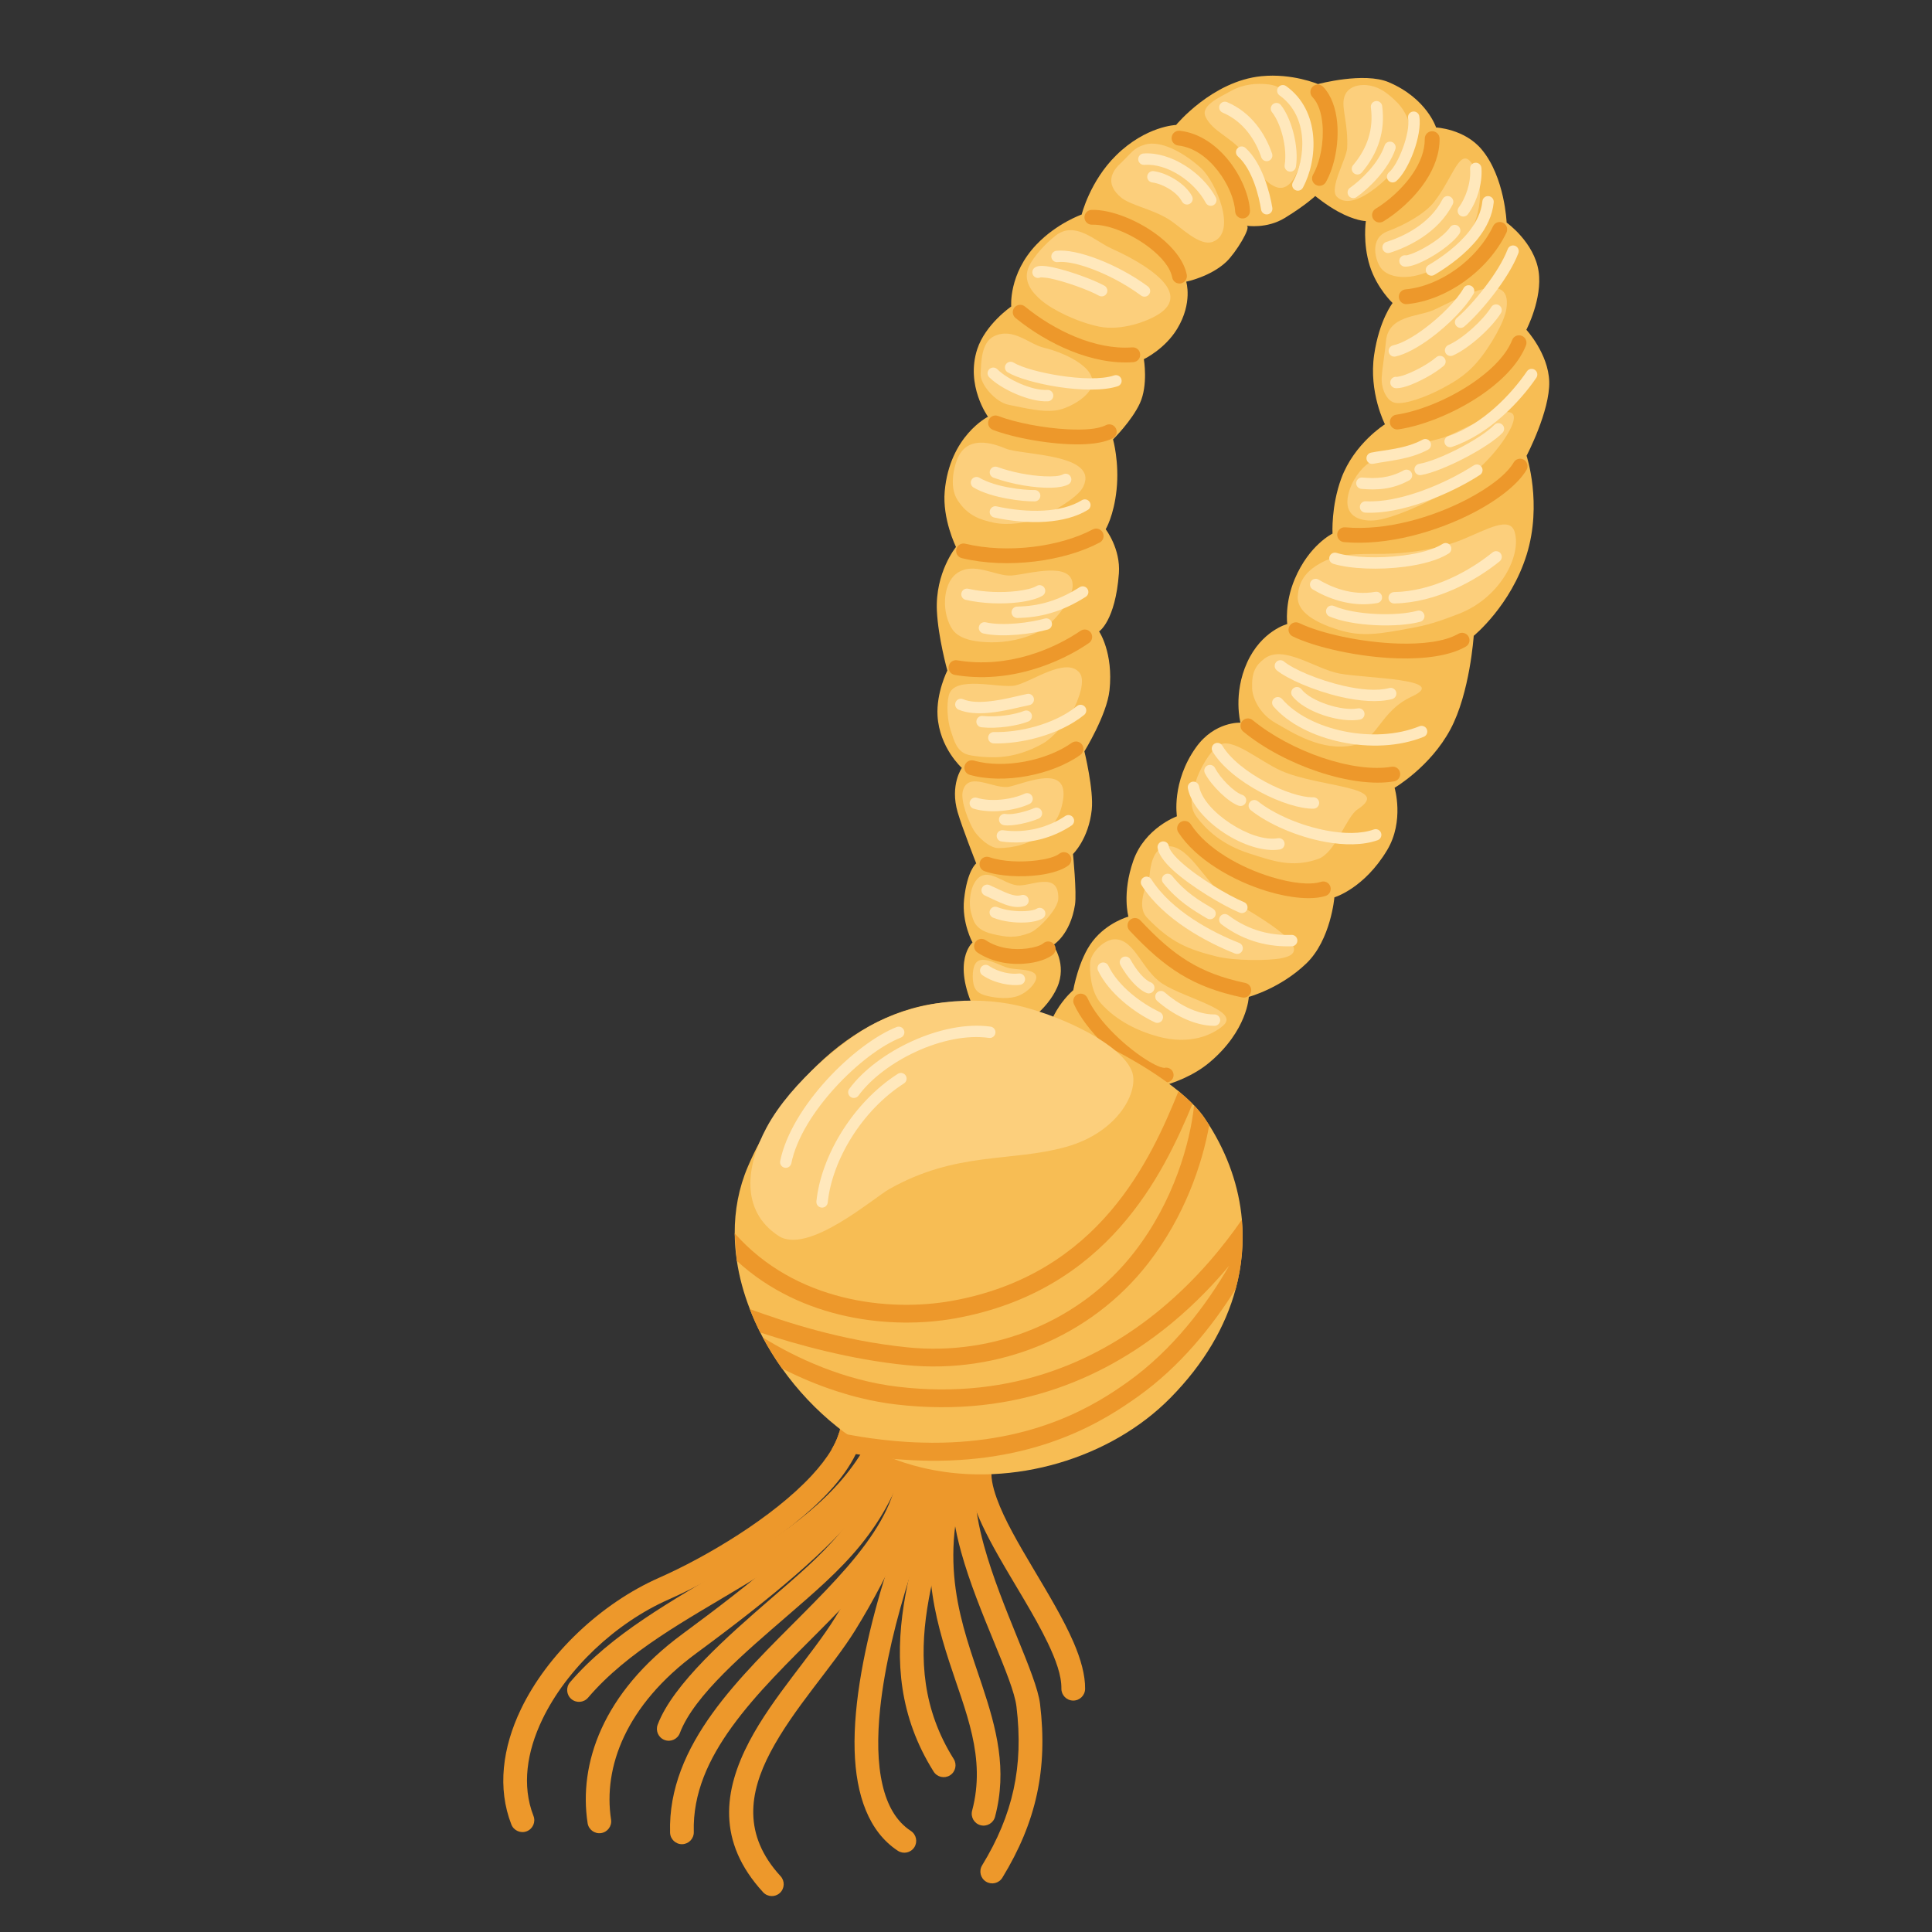 <?xml version="1.0" encoding="utf-8"?>
<!-- Generator: Adobe Illustrator 26.4.1, SVG Export Plug-In . SVG Version: 6.00 Build 0)  -->
<svg version="1.1" id="Layer_1" xmlns="http://www.w3.org/2000/svg" xmlns:xlink="http://www.w3.org/1999/xlink" x="0px" y="0px"
	 viewBox="0 0 2000 2000" style="enable-background:new 0 0 2000 2000;" xml:space="preserve">
<rect x="0" y="0" width="2000" height="2000" fill="#333333" stroke="none"/>
<style type="text/css">
	.st0{fill-rule:evenodd;clip-rule:evenodd;fill:#145468;}
	.st1{fill-rule:evenodd;clip-rule:evenodd;fill:#3B7A7A;}
	.st2{fill-rule:evenodd;clip-rule:evenodd;fill:#098B8D;}
	.st3{fill-rule:evenodd;clip-rule:evenodd;fill:#689595;}
	.st4{fill-rule:evenodd;clip-rule:evenodd;fill:#679595;}
	.st5{fill-rule:evenodd;clip-rule:evenodd;fill:#CEE4E4;}
	
		.st6{fill-rule:evenodd;clip-rule:evenodd;fill:#145468;stroke:#CEE4E4;stroke-width:5;stroke-linecap:round;stroke-linejoin:round;stroke-miterlimit:10;}
	.st7{fill-rule:evenodd;clip-rule:evenodd;fill:#043A60;}
	.st8{fill-rule:evenodd;clip-rule:evenodd;fill:#FD9A65;}
	.st9{fill-rule:evenodd;clip-rule:evenodd;fill:#18658D;}
	.st10{fill-rule:evenodd;clip-rule:evenodd;fill:#9FCDE5;}
	.st11{fill-rule:evenodd;clip-rule:evenodd;fill:#56A8D3;}
	.st12{fill-rule:evenodd;clip-rule:evenodd;fill:#276383;}
	.st13{fill-rule:evenodd;clip-rule:evenodd;fill:#E0F0F8;}
	.st14{fill-rule:evenodd;clip-rule:evenodd;fill:#A51E1C;}
	.st15{fill-rule:evenodd;clip-rule:evenodd;fill:#CB442D;}
	.st16{fill-rule:evenodd;clip-rule:evenodd;fill:#DC5A44;}
	.st17{fill-rule:evenodd;clip-rule:evenodd;fill:#F7BD54;}
	.st18{fill-rule:evenodd;clip-rule:evenodd;fill:#E46B37;}
	.st19{fill-rule:evenodd;clip-rule:evenodd;fill:#B67227;}
	.st20{fill-rule:evenodd;clip-rule:evenodd;fill:#D78A35;}
	.st21{fill-rule:evenodd;clip-rule:evenodd;fill:#A4331F;}
	.st22{fill-rule:evenodd;clip-rule:evenodd;fill:#F2A550;}
	.st23{fill-rule:evenodd;clip-rule:evenodd;fill:#F9E9D6;}
	.st24{fill-rule:evenodd;clip-rule:evenodd;fill:#844013;}
	.st25{fill-rule:evenodd;clip-rule:evenodd;fill:#A04E18;}
	.st26{fill-rule:evenodd;clip-rule:evenodd;fill:#F8B872;}
	.st27{fill-rule:evenodd;clip-rule:evenodd;fill:#FFC689;}
	.st28{fill-rule:evenodd;clip-rule:evenodd;fill:#B6844D;}
	.st29{fill-rule:evenodd;clip-rule:evenodd;fill:#CA5320;}
	.st30{fill-rule:evenodd;clip-rule:evenodd;fill:#D76332;}
	.st31{fill-rule:evenodd;clip-rule:evenodd;fill:#812F0C;}
	.st32{fill-rule:evenodd;clip-rule:evenodd;fill:#8A460F;}
	.st33{fill-rule:evenodd;clip-rule:evenodd;fill:#B46914;}
	.st34{fill-rule:evenodd;clip-rule:evenodd;fill:#B54515;}
	.st35{fill-rule:evenodd;clip-rule:evenodd;fill:#FFCD71;}
	.st36{fill-rule:evenodd;clip-rule:evenodd;fill:#95B41D;}
	.st37{fill-rule:evenodd;clip-rule:evenodd;fill:#A8C731;}
	.st38{fill-rule:evenodd;clip-rule:evenodd;fill:#85A214;}
	.st39{fill-rule:evenodd;clip-rule:evenodd;fill:#C6EF28;}
	.st40{fill-rule:evenodd;clip-rule:evenodd;fill:#ED982B;}
	.st41{fill-rule:evenodd;clip-rule:evenodd;fill:#FCCF7C;}
	.st42{fill-rule:evenodd;clip-rule:evenodd;fill:#FFE8BC;}
	.st43{fill-rule:evenodd;clip-rule:evenodd;fill:#ED6961;}
	.st44{fill-rule:evenodd;clip-rule:evenodd;fill:#696E1E;}
	.st45{fill-rule:evenodd;clip-rule:evenodd;fill:#9CA42A;}
	.st46{fill-rule:evenodd;clip-rule:evenodd;fill:#7F8615;}
	.st47{fill-rule:evenodd;clip-rule:evenodd;fill:#FFEECF;}
	.st48{fill-rule:evenodd;clip-rule:evenodd;fill:#77786D;}
	.st49{fill-rule:evenodd;clip-rule:evenodd;fill:#D3D5C6;}
	.st50{fill-rule:evenodd;clip-rule:evenodd;fill:#7C7A7A;}
	.st51{fill-rule:evenodd;clip-rule:evenodd;fill:#DBDCD9;}
	.st52{fill-rule:evenodd;clip-rule:evenodd;fill:#CA372D;}
	.st53{fill-rule:evenodd;clip-rule:evenodd;fill:#FE7D75;}
	.st54{fill-rule:evenodd;clip-rule:evenodd;fill:#B0B0B0;}
	.st55{fill-rule:evenodd;clip-rule:evenodd;fill:#888787;}
	.st56{fill-rule:evenodd;clip-rule:evenodd;fill:#6E6E6E;}
	.st57{fill-rule:evenodd;clip-rule:evenodd;fill:#757575;}
	.st58{fill-rule:evenodd;clip-rule:evenodd;fill:#60341E;}
	.st59{fill-rule:evenodd;clip-rule:evenodd;fill:#B0451B;}
	.st60{fill-rule:evenodd;clip-rule:evenodd;fill:#8A4727;}
	.st61{fill-rule:evenodd;clip-rule:evenodd;fill:#FABB64;}
	.st62{fill-rule:evenodd;clip-rule:evenodd;fill:#3E88AF;}
	.st63{fill-rule:evenodd;clip-rule:evenodd;fill:#5BA0C5;}
	.st64{fill-rule:evenodd;clip-rule:evenodd;fill:#FFF1DE;}
	.st65{fill-rule:evenodd;clip-rule:evenodd;fill:#F8B89B;}
	.st66{fill-rule:evenodd;clip-rule:evenodd;fill:#E98A5F;}
	.st67{fill-rule:evenodd;clip-rule:evenodd;fill:#FFCAB3;}
	.st68{fill-rule:evenodd;clip-rule:evenodd;fill:#F9A580;}
	.st69{fill-rule:evenodd;clip-rule:evenodd;fill:#FFDFD2;}
	.st70{fill-rule:evenodd;clip-rule:evenodd;fill:#E2A85C;}
	.st71{fill-rule:evenodd;clip-rule:evenodd;fill:#C68446;}
	.st72{fill-rule:evenodd;clip-rule:evenodd;fill:#F2BC75;}
	.st73{fill-rule:evenodd;clip-rule:evenodd;fill:#F2BC76;}
	.st74{fill-rule:evenodd;clip-rule:evenodd;fill:#FFD69F;}
	.st75{fill-rule:evenodd;clip-rule:evenodd;fill:#E7624B;}
	.st76{fill-rule:evenodd;clip-rule:evenodd;fill:#FFEED9;}
	.st77{fill-rule:evenodd;clip-rule:evenodd;fill:#C26E11;}
	.st78{fill-rule:evenodd;clip-rule:evenodd;fill:#F39226;}
	.st79{fill-rule:evenodd;clip-rule:evenodd;fill:#DF5020;}
	.st80{fill-rule:evenodd;clip-rule:evenodd;fill:#2C140B;}
	.st81{fill-rule:evenodd;clip-rule:evenodd;fill:#FFFFFF;}
	.st82{fill-rule:evenodd;clip-rule:evenodd;}
	.st83{fill-rule:evenodd;clip-rule:evenodd;fill:#A96F3E;}
	.st84{fill-rule:evenodd;clip-rule:evenodd;fill:#683A15;}
	.st85{fill-rule:evenodd;clip-rule:evenodd;fill:#F0DCCB;}
	.st86{fill-rule:evenodd;clip-rule:evenodd;fill:#E6D1B6;}
	.st87{fill-rule:evenodd;clip-rule:evenodd;fill:#69553C;}
</style>
<g>
	<path class="st17" d="M1045.28,1066.62c-13.44,3.74-34.78-17.44-36.35-20.77c-24.13-51.33-2.2-70.19-2.2-70.19
		s-11.3-20.6-8.71-44.73c3.23-30.09,12.55-37.15,12.55-37.15s-14.49-36.83-19.23-53.06c-8.18-28.04,4.35-45.77,4.35-45.77
		s-23.19-20.77-25.16-53.95c-1.41-23.82,10.14-46.89,10.14-46.89s-9.51-34.24-10.81-61.76c-1.88-39.81,19.79-66.13,19.79-66.13
		s-14.3-28.85-11.68-57.78c5.17-57.23,44.79-77.03,44.79-77.03s-23.44-32.23-11.14-69.9c8.45-25.89,35.2-44.22,35.2-44.22
		s-2.97-33.67,26.14-64.16c21.11-22.11,46.78-31.04,46.78-31.04s8.51-34.58,35.75-61.35c30.93-30.4,62-31.38,62-31.38
		s37.28-45.4,88.26-50.48c32.05-3.2,58.62,8.17,58.62,8.17s47.64-12.83,73.31-1.9c39.41,16.77,48.94,46.82,48.94,46.82
		s29.23,1.32,47.15,22.69c24.03,28.65,25.88,75.76,25.88,75.76s28.69,20.4,33.13,50.68c4.11,28.05-12.7,60.29-12.7,60.29
		s22.8,24.7,23.66,53.56c0.91,30.49-23.45,76.87-23.45,76.87s16.52,49.53,0.09,102.4c-16.42,52.84-54.79,83.98-54.79,83.98
		s-3.93,59.23-24.2,96.95c-20.88,38.88-57.72,60.36-57.72,60.36s10.3,34.34-7.62,64.37c-23.83,39.95-54.7,49.06-54.7,49.06
		s-3.62,43.98-29.04,68.42c-26.98,25.94-59.55,34.61-59.55,34.61s-1.33,34.91-40.86,68c-31.66,26.51-83.71,33.74-99.34,28.93
		c-24.45-7.52-71.51-11.81-70.96-41.54c0.72-38.68,29.42-62.31,29.42-62.31s5.44-31.9,20.1-50.75
		c15.26-19.62,37.02-25.41,37.02-25.41s-6.86-23.84,5.05-57.87c11.89-33.98,45.14-45.98,45.14-45.98s-5.79-35.57,19.77-71.37
		c19.29-27,46-25.56,46-25.56s-7.84-29.78,6.92-62.31c14.91-32.85,41.54-39.81,41.54-39.81s-2.91-21.3,7.76-46.6
		c14.91-35.36,39.1-46.99,39.1-46.99s-1.6-28.21,9.1-57.2c13.33-36.14,45.17-55.98,45.17-55.98s-16.97-32.85-11.17-72.01
		c5.32-35.94,19.09-53.53,19.09-53.53s-16.19-15.14-23.53-38.21c-7.57-23.82-4.16-46.6-4.16-46.6s-10.95-0.07-28.9-9.93
		c-12.45-6.84-23.46-16.02-23.46-16.02s-9.48,9.16-31.37,22.62c-18.89,11.63-39.68,8.13-39.68,8.13
		c5.28,1.22-11.37,28.23-21.06,37.39c-16.3,15.41-41.48,20.55-41.48,20.55s6.89,21.83-9.25,48.61
		c-12.81,21.26-34.61,31.6-34.61,31.6s4.6,26.73-4.1,45.64c-8.42,18.3-27.79,37.44-27.79,37.44s6.65,23.57,3.64,52.14
		c-2.86,27.12-11.26,40.84-11.26,40.84s15.58,20.13,13.67,45.76c-3.66,49.18-20.49,60.05-20.49,60.05s14.95,21.88,10.77,60.94
		c-2.73,25.46-25.99,63.18-25.99,63.18s9.8,39.86,7.62,60.43c-3.22,30.38-19.42,45.83-19.42,45.83s4,40.24,2.07,52.52
		c-4.93,31.41-22.59,41.72-22.59,41.72s14.62,20.04,4.18,43.74C1084.2,1045.38,1059.54,1062.66,1045.28,1066.62L1045.28,1066.62z"/>
	<path class="st40" d="M892.65,1487.6c-0.52,2.03-1.17,4.08-1.87,6.11c-1.32,3.84-2.95,7.67-4.85,11.54
		c-6.35,13.01-15.81,26.12-27.69,38.92c-42.51,45.89-115.13,89.13-166.05,111.6c-54.76,24.16-105.77,72.04-130.85,124.34
		c-15.93,33.24-21.36,68.29-9.09,99.72c2.49,6.29-0.64,13.41-6.97,15.9c-6.29,2.46-13.41-0.68-15.9-6.97
		c-14.67-37.57-9.24-79.53,9.82-119.27c27.41-57.21,83.12-109.76,143.06-136.19c48.37-21.33,117.55-62.21,157.95-105.8
		c8.29-8.96,15.38-17.99,20.63-26.95c2.73-4.63,4.94-9.27,6.63-13.9c0.4-1.14,0.8-2.24,1.1-3.38c0.4-1.29,0.77-2.58,1.04-3.87
		c2-8.99,1.44-17.74-2.67-26c-2.12-4.2-1.57-9.02,1.04-12.61c1.07-1.6,2.58-2.92,4.45-3.84c6.05-3.04,13.44-0.58,16.45,5.49
		c0.8,1.6,1.53,3.19,2.15,4.82C896.15,1460.06,896.4,1473.66,892.65,1487.6z"/>
	<path class="st40" d="M901.02,1475.23c3.2,21.06-7.39,43.98-27.31,69.64c-33.21,42.79-92.25,91.4-167.3,146.68
		c-83.13,61.23-107.5,134.84-98.11,195.78c1.03,6.7,7.3,11.3,14,10.27c6.7-1.03,11.3-7.31,10.26-14.01
		c-8.3-53.88,14.9-118.14,88.41-172.27c77.33-56.95,137.92-107.3,172.14-151.39c25.04-32.27,36.21-61.9,32.19-88.38
		c-1.02-6.7-7.28-11.31-13.98-10.3C904.61,1462.27,900,1468.54,901.02,1475.23L901.02,1475.23z"/>
	<path class="st40" d="M898.54,1492.2c-30.62,57.7-85.53,94.3-142.63,128.77c-60.2,36.33-122.89,70.27-165.84,120.54
		c-4.4,5.15-3.79,12.91,1.36,17.31c5.15,4.4,12.91,3.79,17.31-1.36c41.31-48.35,101.95-80.52,159.85-115.46
		c60.99-36.81,118.94-76.66,151.64-138.29c3.18-5.98,0.9-13.42-5.09-16.6C909.15,1483.93,901.72,1486.21,898.54,1492.2
		L898.54,1492.2z"/>
	<path class="st40" d="M923.54,1474.42c12.94,36.08,5.84,68.59-11.58,99.53c-18.7,33.22-48.92,64.63-80.61,96.5
		c-32.97,33.16-67.55,66.74-93.62,102.82c-27.35,37.84-45.38,78.48-44.07,123.91c0.2,6.77,5.85,12.12,12.63,11.92
		c6.77-0.2,12.11-5.85,11.92-12.63c-1.15-39.99,15.36-75.52,39.43-108.82c25.35-35.08,59.06-67.64,91.12-99.88
		c33.35-33.54,64.91-66.8,84.6-101.76c20.97-37.25,28.88-76.45,13.3-119.87c-2.29-6.38-9.32-9.7-15.7-7.41
		C924.57,1461,921.25,1468.04,923.54,1474.42L923.54,1474.42z"/>
	<path class="st40" d="M961.36,1510.96c-27.72,61.13-79.41,201.69-76.65,301.07c1.29,46.48,14.73,84.22,44.74,103.89
		c5.67,3.71,13.29,2.13,17-3.54c3.71-5.67,2.13-13.28-3.54-17c-15.48-10.14-24.47-26.92-29.3-47.47
		c-5.34-22.73-5.52-49.91-2.51-78.91c9.35-90.12,49.64-197.2,72.63-247.9c2.8-6.17,0.06-13.45-6.11-16.25
		C971.44,1502.05,964.16,1504.79,961.36,1510.96L961.36,1510.96z"/>
	<path class="st40" d="M980.4,1496.24c-15.21,54.08-36.15,109.45-44.79,164.94c-9,57.85-4.88,115.81,30.88,172.77
		c3.6,5.74,11.18,7.47,16.92,3.87c5.74-3.6,7.47-11.18,3.87-16.92c-32.26-51.39-35.54-103.75-27.41-155.94
		c8.49-54.54,29.22-108.93,44.16-162.08c1.84-6.52-1.97-13.31-8.5-15.14C989.02,1485.91,982.23,1489.72,980.4,1496.24L980.4,1496.24
		z"/>
	<path class="st40" d="M941.91,1477.66c-5.89,65.12-43.4,141.9-77.42,196.97c-23.61,38.21-64.66,82-88.86,128.2
		c-26.45,50.48-33.82,103.58,14.34,156.02c4.58,4.99,12.35,5.32,17.34,0.74c4.99-4.58,5.32-12.36,0.74-17.35
		c-39.48-42.99-32.36-86.62-10.68-128.01c23.93-45.68,64.66-88.9,88-126.68c35.83-58,74.78-139.08,80.99-207.66
		c0.61-6.75-4.37-12.73-11.12-13.34C948.5,1465.93,942.52,1470.91,941.91,1477.66L941.91,1477.66z"/>
	<path class="st40" d="M980.52,1510.96c-31.29,86.99-16.73,151.08,1.87,208.49c17.14,52.9,38.64,99.5,23.94,154.99
		c-1.73,6.55,2.17,13.27,8.72,15.01c6.55,1.74,13.28-2.17,15.01-8.72c12.94-48.84,1.46-91.55-13.5-136.46
		c-20.56-61.72-47.82-128.03-12.95-225c2.29-6.38-1.02-13.41-7.4-15.71C989.86,1501.26,982.82,1504.58,980.52,1510.96
		L980.52,1510.96z"/>
	<path class="st40" d="M1001.76,1486.16c-22.01,28.82-19.77,73.54-6.81,120.41c17.51,63.32,53.75,130.75,57.31,160.18
		c7.46,61.75-3.59,111.87-35.58,164.26c-3.53,5.78-1.7,13.34,4.08,16.87c5.79,3.53,13.35,1.7,16.88-4.08
		c35.06-57.41,47.17-112.33,39-180c-3.63-30.06-40.13-99.11-58.02-163.79c-5.57-20.16-9.27-39.86-9.13-57.63
		c0.13-15.93,3.3-30.22,11.79-41.33c4.11-5.39,3.08-13.1-2.31-17.21C1013.58,1479.75,1005.87,1480.78,1001.76,1486.16
		L1001.76,1486.16z"/>
	<path class="st40" d="M1003.1,1512.82c-2.41,10.79-1.38,23.34,2.54,37.06c5.14,18.04,15.29,38.5,27.3,59.75
		c17.07,30.24,37.91,62.26,51.74,91.18c8.35,17.46,14.23,33.57,14.07,47.21c-0.08,6.77,5.35,12.34,12.13,12.42
		c6.77,0.08,12.34-5.35,12.42-12.13c0.17-14.1-4.32-30.47-11.9-48.06c-10.38-24.09-26.56-50.82-42.23-77.21
		c-14.96-25.19-29.48-50.05-37.31-71.87c-4.46-12.42-6.87-23.62-4.78-33c1.48-6.61-2.7-13.18-9.31-14.66
		C1011.15,1502.04,1004.58,1506.21,1003.1,1512.82L1003.1,1512.82z"/>
	<path class="st40" d="M919.08,1490.72c-22.59,81.78-68.47,118.66-120.43,163.69c-45.41,39.36-101.9,88.81-117.84,130.98
		c-2.39,6.34,0.8,13.43,7.14,15.83c6.34,2.4,13.43-0.8,15.83-7.14c14.86-39.31,68.62-84.42,110.96-121.11
		c55.58-48.17,103.85-88.22,128.01-175.7c1.81-6.53-2.03-13.3-8.57-15.1C927.65,1480.35,920.88,1484.19,919.08,1490.72
		L919.08,1490.72z"/>
	<path class="st40" d="M1011.79,986.01c17.04,11.3,37.77,13.23,53.69,11.06c11.49-1.57,20.53-5.41,24.65-9.01
		c3.19-2.78,3.52-7.64,0.74-10.83c-2.79-3.19-7.64-3.52-10.83-0.74c-2.74,2.39-8.97,4.32-16.63,5.36
		c-12.78,1.74-29.47,0.43-43.14-8.64c-3.53-2.34-8.3-1.38-10.64,2.15C1007.3,978.9,1008.26,983.67,1011.79,986.01L1011.79,986.01z"
		/>
	<path class="st40" d="M1019.16,901.85c15.52,5.39,37.97,6.45,56.46,4.03c13.19-1.73,24.4-5.37,30.38-9.95
		c3.36-2.58,4.01-7.39,1.43-10.76c-2.57-3.36-7.39-4-10.76-1.43c-4.5,3.44-13.11,5.62-23.04,6.92c-16.19,2.11-35.85,1.41-49.44-3.31
		c-4-1.39-8.38,0.73-9.77,4.73C1013.04,896.08,1015.16,900.46,1019.16,901.85L1019.16,901.85z"/>
	<path class="st40" d="M1003.88,802.12c35.36,10,85.34,0.13,114.45-20.62c3.45-2.46,4.25-7.25,1.8-10.7
		c-2.46-3.45-7.25-4.25-10.7-1.8c-25.79,18.37-70.04,27.21-101.36,18.35c-4.08-1.15-8.32,1.22-9.47,5.29
		C997.43,796.72,999.8,800.96,1003.88,802.12L1003.88,802.12z"/>
	<path class="st40" d="M988.35,698.67c56.87,9.6,108.99-12.54,138.91-33c3.5-2.39,4.39-7.17,2-10.67c-2.39-3.5-7.17-4.39-10.67-2
		c-27.52,18.81-75.4,39.37-127.69,30.54c-4.18-0.7-8.14,2.11-8.85,6.29C981.35,694,984.17,697.96,988.35,698.67L988.35,698.67z"/>
	<path class="st40" d="M995.65,577.78c47.38,11.4,106.19,3.27,142.73-16.14c3.74-1.99,5.16-6.64,3.18-10.38
		c-1.99-3.74-6.64-5.16-10.38-3.18c-33.77,17.94-88.15,25.31-131.94,14.77c-4.12-0.99-8.26,1.55-9.25,5.67
		C989,572.64,991.54,576.79,995.65,577.78L995.65,577.78z"/>
	<path class="st40" d="M1027.78,444.95c21.62,8.37,61.07,15.62,90.86,15.04c13.77-0.26,25.58-2.31,33.19-6.23
		c3.77-1.94,5.25-6.57,3.31-10.33c-1.94-3.76-6.57-5.25-10.33-3.31c-8.27,4.26-22.74,5.09-38.81,4.33
		c-25.68-1.22-55.32-7.1-72.69-13.81c-3.95-1.53-8.4,0.44-9.92,4.39C1021.87,438.98,1023.83,443.42,1027.78,444.95L1027.78,444.95z"
		/>
	<path class="st40" d="M1051.25,329.16c32.94,26.88,79.77,48.93,122,45.74c4.22-0.32,7.39-4.01,7.07-8.23
		c-0.32-4.22-4.01-7.39-8.23-7.07c-38.55,2.92-81.07-17.79-111.14-42.33c-3.28-2.68-8.12-2.19-10.8,1.09
		C1047.48,321.64,1047.97,326.48,1051.25,329.16L1051.25,329.16z"/>
	<path class="st40" d="M1130.49,232.6c17.57-0.48,42.28,10.16,60.47,24.55c11.46,9.07,20.51,19.56,22.5,30.12
		c0.78,4.16,4.8,6.9,8.96,6.12c4.16-0.79,6.9-4.8,6.12-8.96c-2.56-13.57-13.33-27.66-28.06-39.31
		c-21.1-16.69-50.02-28.41-70.4-27.85c-4.23,0.11-7.58,3.65-7.46,7.88C1122.72,229.38,1126.25,232.72,1130.49,232.6L1130.49,232.6z"
		/>
	<path class="st40" d="M1219.69,150.64c16.55,1.83,30.71,12.85,41.06,26.17c10.56,13.59,17.23,29.74,17.88,42.07
		c0.22,4.23,3.84,7.48,8.07,7.26c4.23-0.22,7.48-3.84,7.26-8.07c-0.78-14.82-8.41-34.36-21.09-50.68
		c-12.89-16.59-30.89-29.73-51.5-32.01c-4.21-0.47-8,2.57-8.47,6.78C1212.44,146.38,1215.48,150.17,1219.69,150.64L1219.69,150.64z"
		/>
	<path class="st40" d="M1358.68,100.52c6.31,6.57,9.33,16.99,10.33,28.31c1.61,18.26-2.33,38.96-9.78,52.07
		c-2.09,3.68-0.8,8.37,2.88,10.46c3.68,2.09,8.37,0.8,10.46-2.88c8.73-15.37,13.61-39.59,11.72-61
		c-1.33-15.13-6.12-28.81-14.55-37.59c-2.93-3.05-7.8-3.15-10.85-0.22C1355.84,92.61,1355.74,97.47,1358.68,100.52L1358.68,100.52z"
		/>
	<path class="st40" d="M1474.92,143.6c0.14,12.62-4.85,24.65-11.88,35.3c-11.11,16.83-27.41,30.27-38.93,37.16
		c-3.63,2.17-4.82,6.89-2.64,10.52c2.17,3.63,6.89,4.82,10.52,2.65c12.97-7.76,31.33-22.91,43.85-41.87
		c8.73-13.22,14.6-28.26,14.42-43.92c-0.05-4.24-3.52-7.64-7.76-7.59C1478.27,135.89,1474.87,139.36,1474.92,143.6L1474.92,143.6z"
		/>
	<path class="st40" d="M1545.64,234.16c-16.66,34.7-54.79,62.07-90.62,65.39c-4.22,0.39-7.33,4.13-6.94,8.35
		c0.39,4.21,4.13,7.32,8.35,6.93c40.68-3.76,84.13-34.62,103.04-74.03c1.83-3.82,0.22-8.41-3.6-10.24
		C1552.07,228.73,1547.48,230.35,1545.64,234.16L1545.64,234.16z"/>
	<path class="st40" d="M1565.38,351.98c-5.7,14.58-19.06,28.52-35.48,40.59c-25.55,18.78-58.66,32.88-84.57,36.74
		c-4.19,0.62-7.08,4.53-6.46,8.72c0.62,4.19,4.53,7.08,8.72,6.46c27.98-4.16,63.8-19.26,91.4-39.55
		c19.02-13.98,34.08-30.48,40.68-47.37c1.54-3.94-0.41-8.4-4.35-9.94C1571.37,346.09,1566.92,348.04,1565.38,351.98L1565.38,351.98z
		"/>
	<path class="st40" d="M1567,478.66c-7.19,12.33-25.17,26.12-48.24,38.19c-35.79,18.71-83.93,32.86-126.14,29.04
		c-4.22-0.38-7.95,2.73-8.33,6.95c-0.38,4.22,2.73,7.95,6.95,8.33c45.03,4.07,96.44-10.76,134.63-30.72
		c26.25-13.72,46.22-30.03,54.39-44.06c2.13-3.66,0.89-8.36-2.77-10.49C1573.84,473.76,1569.14,475,1567,478.66L1567,478.66z"/>
	<path class="st40" d="M1338.21,658.8c23.76,11.47,68.37,21.54,108.9,22.73c27.86,0.83,53.79-2.69,70.26-12.13
		c3.67-2.11,4.95-6.8,2.84-10.47c-2.11-3.67-6.8-4.95-10.47-2.85c-14.55,8.34-37.56,10.83-62.18,10.11
		c-38.2-1.13-80.29-10.41-102.68-21.22c-3.82-1.84-8.4-0.24-10.25,3.58C1332.79,652.37,1334.4,656.96,1338.21,658.8L1338.21,658.8z"
		/>
	<path class="st40" d="M1286.97,757.31c42.94,35.28,113.29,58.84,156.13,51.57c4.17-0.71,6.99-4.67,6.28-8.85
		c-0.71-4.17-4.67-6.99-8.85-6.28c-39.53,6.7-104.19-15.75-143.82-48.3c-3.28-2.69-8.11-2.22-10.8,1.06
		C1283.23,749.79,1283.7,754.62,1286.97,757.31L1286.97,757.31z"/>
	<path class="st40" d="M1219.82,861.67c18.34,28.26,56.95,50.32,92.15,60.98c24.16,7.31,46.7,9.12,60.23,4.83
		c4.04-1.28,6.28-5.59,5-9.63c-1.28-4.04-5.59-6.28-9.63-5c-11.5,3.64-30.6,1.33-51.15-4.89c-31.85-9.64-67.13-29.07-83.72-54.64
		c-2.31-3.55-7.06-4.57-10.61-2.26C1218.52,853.36,1217.51,858.11,1219.82,861.67L1219.82,861.67z"/>
	<path class="st40" d="M1169.28,963.27c36.76,39.18,65.29,58.42,116.71,69.3c4.14,0.87,8.22-1.78,9.09-5.92
		c0.87-4.14-1.78-8.22-5.92-9.09c-47.94-10.14-74.42-28.27-108.69-64.79c-2.9-3.09-7.76-3.24-10.85-0.35
		C1166.54,955.32,1166.38,960.18,1169.28,963.27L1169.28,963.27z"/>
	<path class="st40" d="M1205.21,1105.48c-0.31-0.05-2.55-0.4-4.11-0.95c-3.31-1.17-7.25-3.14-11.59-5.72
		c-21.54-12.8-52.14-40.07-63.82-65.7c-1.76-3.85-6.31-5.56-10.16-3.8c-3.85,1.76-5.56,6.31-3.8,10.16
		c12.85,28.19,46.25,58.46,69.95,72.53c7.76,4.61,14.62,7.51,19.55,8.43c3.34,0.63,6.13,0.44,8.27-0.23
		c4.05-1.26,6.31-5.56,5.05-9.6C1213.31,1106.66,1209.18,1104.41,1205.21,1105.48L1205.21,1105.48z"/>
	<path class="st17" d="M1279.17,1334.31v0.03c-10.44,38.77-32.5,77.22-67.71,112.89c-61.82,62.64-162.67,92.63-252.02,73.2
		c-1.63-0.34-3.25-0.71-4.85-1.11c-6.35-1.5-12.61-3.25-18.81-5.28c-1.87-0.61-3.74-1.26-5.62-1.93c-1.69-0.58-3.35-1.2-4.97-1.84
		h-0.03c-1.17-0.43-2.33-0.89-3.47-1.35c-7.61-3.04-15.04-6.48-22.31-10.37c-2.89-1.53-5.77-3.16-8.59-4.85
		c-4.63-2.73-9.15-5.65-13.57-8.75c-2.58-1.78-5.09-3.62-7.58-5.56c-1.07-0.83-2.15-1.66-3.22-2.52
		c-21.36-17.03-40.7-37.54-56.84-60.22c-7.34-10.31-14-21.06-19.89-32.14c-0.03,0-0.03,0-0.03,0c-0.89-1.72-1.81-3.44-2.67-5.16
		c-4.02-7.95-7.61-16.02-10.77-24.22c-6.35-16.3-10.93-33.06-13.44-49.91c-1.41-9.51-2.15-19.03-2.21-28.51
		c-0.12-23.48,4.11-46.78,13.6-68.97c3.65-8.5,7.67-16.97,12.12-25.29c0-0.03,0.03-0.03,0.03-0.06c13.97-26.21,31.77-51.2,52.7-72.8
		c0.06-0.09,0.12-0.15,0.22-0.21c36.19-37.38,81.67-64.73,132.66-71.02c0.22,0,0.46-0.03,0.68-0.09c7.64-0.92,15.41-1.38,23.27-1.32
		c40.39,0.31,104.42,22.1,158.81,50.64c24.89,13.04,47.76,27.53,65.41,41.99c5.31,4.39,10.16,8.75,14.46,13.08
		c0.55,0.55,1.1,1.1,1.63,1.69c4.3,4.48,7.98,8.9,10.93,13.26c1.63,2.39,3.19,4.79,4.73,7.21v0.03
		c19.15,30.42,30.79,63.63,33.79,97.85C1287.64,1286.31,1285.65,1310.37,1279.17,1334.31z"/>
	<path class="st41" d="M1033.99,877.96c-10.49,0.24-22.71-13.15-25.74-18.13c-5.4-8.89-14.16-30.72-11.54-40.92
		c5.57-21.64,32.78-0.94,48.58-4.63c17.18-4.02,61.37-23.71,55.09,14.3c-3,18.18-10.76,26.6-20.73,34.29
		C1064.88,874.26,1049.66,877.61,1033.99,877.96L1033.99,877.96z"/>
	<path class="st41" d="M1002.96,781.54c-12.47-2.86-15.33-14.94-18.81-25.41c-3.28-9.87-4.56-26.12-1.94-36.32
		c5.56-21.64,53.33-6.59,69.13-10.29c17.18-4.02,52.55-30.07,66.27-12.97c6.11,7.61-0.33,26.6-7.53,40.07
		c-5.85,10.94-20.24,27.16-29.97,32.75c-15.02,8.62-30.33,13.32-45.2,14.32C1024.26,784.41,1010.38,783.24,1002.96,781.54
		L1002.96,781.54z"/>
	<path class="st41" d="M1026.15,664.92c-14.05-0.15-32.5-2.24-40.06-13.15c-11.12-16.03-10.95-46.29,3.68-57.69
		c17.62-13.73,41.34,3.02,57.52,1.69c17.58-1.44,62.47-15.35,63.12,9.72c0.43,16.58-21.98,41.23-33.04,47.25
		C1060.43,661.96,1041.36,665.08,1026.15,664.92L1026.15,664.92z"/>
	<path class="st41" d="M1028.91,541.11c-14.24-3.05-27.22-7.13-37.79-23.61c-9.31-14.51-3.04-38.49,2.45-47.47
		c8.4-13.75,24.95-15.27,47.57-5.66c16.24,6.9,97.21,5.12,80.16,39.66c-5.56,11.26-33.19,26.73-44.73,31.77
		C1063.57,541.48,1043.15,544.16,1028.91,541.11L1028.91,541.11z"/>
	<path class="st41" d="M1043.88,418.99c-13.24-2.71-29.4-21-28.75-32.17c0.6-10.38,0.29-32.34,13.86-38.75
		c20.09-9.48,36.13,8.35,51.94,11.98c17.19,3.94,55.94,19.56,49.18,39.97c-3.95,11.91-25.37,23.64-37.9,24.96
		C1078.1,426.47,1064.05,423.12,1043.88,418.99L1043.88,418.99z"/>
	<path class="st41" d="M1026.64,966.66c-18.58-4.58-19.23-15.5-20.75-19.75c-3.48-9.77-2.36-27.76,5.44-36.59
		c11.48-12.98,26.98,4.45,41.64,6.19c13.58,1.61,43.48-15.91,42.56,13.95c-0.33,10.56-20.41,31.87-29.56,35.29
		C1050.93,971.38,1041.86,970.41,1026.64,966.66L1026.64,966.66z"/>
	<path class="st41" d="M1019.96,1030.44c-5.25-1.51-10.34-4.04-12.04-11.1c-1.48-6.13-1.57-18.02,2.59-22.86
		c7.05-8.2,24.36,3.47,33.95,5.67c10.42,2.39,34.83,0.06,26.64,14.73c-3.7,6.64-12.48,13.09-19.88,14.97
		C1040.35,1034.62,1027.17,1032.52,1019.96,1030.44L1019.96,1030.44z"/>
	<path class="st41" d="M1077.72,310.69c-9.37-8.03-19.38-19.99-12.56-34.82c5.05-10.98,17.76-24.23,27.37-31.8
		c20.41-16.05,40.75,5.4,57.96,13.14c18.7,8.41,87.23,41.46,50.48,67.02c-11.98,8.32-40.13,18.62-63.22,13.85
		C1115.34,333.45,1089.82,321.06,1077.72,310.69L1077.72,310.69z"/>
	<path class="st41" d="M1160.27,204.23c-14.64-12.44-11.4-24.65-0.89-34.57c12.5-11.8,13.69-16.26,25.39-19.85
		c18.76-5.76,44.98,11.67,58.8,24.5c15.02,13.95,37.56,66.26,11.96,75.98c-13.63,5.18-32.88-15.11-45.23-22.96
		C1192.84,216.24,1170.12,212.61,1160.27,204.23L1160.27,204.23z"/>
	<path class="st41" d="M1247.96,120.85c-5.37-11.44,14.32-20,26.56-26.8c12.84-7.14,26.67-8.06,38.53-6.7
		c25.17,2.88,28.03,28.82,33.98,44.24c6.47,16.76-2.86,65.52-23.05,62.77c-14.05-1.92-28.94-26.43-37.22-36.75
		C1274.07,141.78,1255.12,136.09,1247.96,120.85L1247.96,120.85z"/>
	<path class="st41" d="M1391.05,102.91c2.37-14.32,17.35-16.2,27.36-14.28c9.66,1.85,17.95,7.38,27.9,17.42
		c10.06,10.14,20.93,31.92,9.74,53.96c-6.71,13.21-52.47,62.65-72,43.82c-8.78-8.46,10.04-39.62,10.53-50.66
		C1395.69,128.86,1389.24,113.79,1391.05,102.91L1391.05,102.91z"/>
	<path class="st41" d="M1479.43,280.76c-21.92,9.76-42.14,6.86-49.81-3.12c-5.62-7.32-12.74-30.89,6.93-38.25
		c18.37-6.86,38.43-18.31,47.73-29.94c18.36-22.98,25.86-53.73,36.88-43.29c9.37,8.88,17.97,39.76,2.09,71.84
		C1513.25,258.23,1494.46,274.07,1479.43,280.76L1479.43,280.76z"/>
	<path class="st41" d="M1444.42,417.05c-9.22-1.71-14.81-15.25-14.06-26.53c0.81-12.15,3.29-24.81,4.41-37.29
		c2.38-26.48,31.87-25.1,48.45-31.95c18.02-7.45,82.84-47.18,76.26-1.93c-2.14,14.75-16.94,38.3-25.55,49.59
		c-13.57,17.77-26.14,25.17-41.06,33.19C1477.96,410.15,1454.84,418.99,1444.42,417.05L1444.42,417.05z"/>
	<path class="st41" d="M1421.67,538.81c-15.09,0.77-31.12-5.11-25.86-27.16c3.4-14.26,12.81-26.8,21.94-32.93
		c22.75-15.29,60.33-20.21,77.94-26.26c19.14-6.57,85.62-47.74,68.81-10.48c-5.48,12.14-25.69,42.47-62.2,64.25
		C1478.18,520.62,1439.42,537.91,1421.67,538.81L1421.67,538.81z"/>
	<path class="st41" d="M1382.73,651.1c-20.53-6.72-40.48-17.52-39.31-33.94c1.28-17.87,10.78-27.35,25.05-35.03
		c21.68-11.67,49.01-7.67,74.43-9.16c16.6-0.97,45.77-4.15,71.2-14.56c25.07-10.27,48.82-24.55,53.85-7.77
		c7.36,24.59-15.05,68.34-57.9,84.83c-29.88,11.49-35.71,12.26-61.28,16.92C1418.83,657.84,1403.91,658.03,1382.73,651.1
		L1382.73,651.1z"/>
	<path class="st41" d="M1320.35,748.38c-16.07-9.09-23.77-25.33-24.16-35.93c-0.59-16.27,3.48-23.63,12.73-30.64
		c19.63-14.87,52.64,10.69,77.66,15.43c27.21,5.15,114.88,5.38,75.04,23.76c-33.69,15.54-34.6,45.2-61,50.55
		C1367.84,778.2,1337.76,758.23,1320.35,748.38L1320.35,748.38z"/>
	<path class="st41" d="M1238.84,845.84c-8.95-11.86-4.61-24.86-1.14-36.34c3.73-12.35,14.07-30.96,23.5-37.73
		c13.62-9.77,41.66,15.66,64.92,26.05c39.48,17.62,116.01,15.92,79.32,39.98c-11.95,7.84-22.83,45.07-40.88,51.4
		c-27.49,9.64-47.74,1.72-70.97-5.6C1264.4,874.41,1248.15,858.19,1238.84,845.84L1238.84,845.84z"/>
	<path class="st41" d="M1187.4,949.95c-12.66-13.31,2.23-38.38,2.69-44.17c0.81-10.34,3.96-26.13,15.17-29.12
		c23.8-6.34,41.88,37.45,63.26,51.3c23.24,15.06,101.39,55.56,58.33,63.96c-14.03,2.73-49.33,2.83-67.87-1.88
		C1230.98,982.93,1212.45,976.28,1187.4,949.95L1187.4,949.95z"/>
	<path class="st41" d="M1139.69,1038.69c-11.53-12.87-11.67-36.3-11.22-42.09c0.81-10.34,14.61-24.67,26.21-24.25
		c20.46,0.74,27.45,32.22,48.82,46.07c23.24,15.06,80.23,27.52,63.04,42.97c-10.63,9.56-34.15,20.85-67.94,11.58
		C1177.81,1067.26,1155.86,1056.73,1139.69,1038.69L1139.69,1038.69z"/>
	<path class="st40" d="M762.76,1305.25l-2.21-28.51c62.71,70.84,159.17,81.77,225.26,69.83
		c152.54-27.53,205.71-146.96,234.22-216.97c5.31,4.39,10.16,8.75,14.46,13.08c-30.66,73.97-88.55,193.7-245.39,222.03
		C923.34,1376.58,829.85,1366.94,762.76,1305.25z"/>
	<path class="st40" d="M1251.76,1164.83v0.03c-7.15,39.99-25.38,94.29-63.1,142.82c-59.91,77.1-155.95,114.85-250.24,105.49
		c-58.04-5.77-113.69-21.27-151.44-33.79c-4.02-7.95-7.61-16.02-10.77-24.22c35.76,12.98,94.47,32.78,164.02,39.69
		c88.12,8.75,177.9-26.43,233.88-98.46c41.41-53.28,57.95-113.96,62-152.02c4.3,4.48,7.98,8.9,10.93,13.26
		C1248.66,1160.01,1250.23,1162.4,1251.76,1164.83z"/>
	<path class="st40" d="M1279.17,1334.31v0.03c-24.19,38.7-57.73,80.45-101.17,111.35c-33.09,23.54-100.52,67.95-216.66,66.45
		c-2.15-0.03-4.3-0.09-6.51-0.15c-5.99-0.15-12.12-0.43-18.39-0.86c-2.06-0.12-4.14-0.28-6.26-0.43c-1.66-0.15-3.31-0.28-5-0.43
		h-0.03c-1.26-0.12-2.52-0.25-3.78-0.37c-8.04-0.77-16.33-1.78-24.8-3.01c-3.5-0.52-7.06-1.07-10.65-1.66
		c-8.16-1.35-16.51-2.92-25.08-4.7c2.73-4.63,4.94-9.27,6.63-13.9c0.4-1.14,0.8-2.24,1.1-3.38c2.92,0.61,5.77,1.17,8.62,1.69
		c5.25,0.95,10.37,1.84,15.44,2.64c2.89,0.43,5.74,0.86,8.56,1.26c8.32,1.17,16.42,2.09,24.31,2.82c0.95,0.06,1.87,0.15,2.79,0.25
		c3.96,0.31,7.86,0.61,11.69,0.83c4.57,0.28,9.09,0.46,13.51,0.58c3.81,0.12,7.55,0.18,11.23,0.21
		c108.19,0.4,171.33-40.64,202.58-62.86c46.9-33.39,81.74-79.99,105.15-120.44c-15.93,19.06-35.51,39.56-58.99,59.05
		c-64.89,53.84-159.11,99.66-286.24,84.56c-12.37-1.47-24.46-3.74-36.19-6.6c-7.86-1.87-15.56-4.05-23.05-6.48
		c-21.3-6.75-41.01-15.22-58.44-24.12c-7.34-10.31-14-21.06-19.89-32.14c33.92,21.09,83.95,44.41,139.75,51.04
		c120.96,14.4,210.56-29.22,272.31-80.45c38.37-31.83,66.02-66.6,83.82-92.42C1287.64,1286.31,1285.65,1310.37,1279.17,1334.31z"/>
	<path class="st41" d="M904.94,1059.75c-28.07,14.36-85.48,59.18-111.44,107.56c-20.82,38.8-27.72,85.72,12.39,112.04
		c30.45,19.98,98.24-39.13,114.67-48.41c69.55-39.24,125.3-27.74,182.66-43.58c55.41-15.3,76.62-58.98,68.33-78.89
		c-11.18-26.86-67.28-54.35-112.34-66.16C1020.17,1032.08,960.44,1031.33,904.94,1059.75L904.94,1059.75z"/>
	<path class="st42" d="M928.16,1063.19c-21.46,8.47-48.8,28.98-72.12,54.47c-23.4,25.57-42.69,56.12-48.39,84.22
		c-0.64,3.19,1.42,6.3,4.6,6.95c3.19,0.64,6.3-1.42,6.95-4.6c5.33-26.28,23.65-54.7,45.53-78.61c21.95-24,47.55-43.49,67.76-51.46
		c3.03-1.19,4.51-4.62,3.32-7.65C934.62,1063.48,931.19,1062,928.16,1063.19L928.16,1063.19z"/>
	<path class="st42" d="M888.64,1134.22c26.28-35.75,88.83-66.33,135.14-59.78c3.22,0.46,6.21-1.79,6.66-5.01
		c0.46-3.22-1.79-6.2-5.01-6.66c-50.11-7.09-117.86,25.79-146.29,64.46c-1.93,2.62-1.36,6.31,1.26,8.24
		C883.02,1137.4,886.71,1136.84,888.64,1134.22L888.64,1134.22z"/>
	<path class="st42" d="M929.44,1111.61c-46.22,29.61-79.37,84.54-84.3,132.02c-0.33,3.23,2.02,6.13,5.26,6.47
		c3.23,0.33,6.13-2.02,6.47-5.25c4.61-44.39,35.74-95.63,78.94-123.31c2.74-1.75,3.54-5.4,1.78-8.14
		C935.82,1110.65,932.18,1109.86,929.44,1111.61L929.44,1111.61z"/>
	<path class="st42" d="M1184.61,170.66c23.66-1.79,51.72,17.12,63.62,39.3c1.54,2.87,5.11,3.95,7.98,2.41
		c2.86-1.54,3.94-5.11,2.41-7.98c-13.94-25.99-47.18-47.58-74.9-45.48c-3.24,0.25-5.68,3.08-5.43,6.32
		C1178.54,168.47,1181.37,170.91,1184.61,170.66L1184.61,170.66z"/>
	<path class="st42" d="M1192.73,188.85c10.92,1.44,25.6,9.78,30.83,19.74c1.52,2.88,5.08,3.98,7.96,2.47
		c2.88-1.52,3.99-5.08,2.47-7.96c-6.79-12.89-25.57-24.07-39.72-25.93c-3.23-0.43-6.19,1.84-6.61,5.07
		C1187.23,185.46,1189.5,188.42,1192.73,188.85L1192.73,188.85z"/>
	<path class="st42" d="M1188.28,296.49c-31.06-22.98-73.74-39.32-94.74-36.87c-3.23,0.38-5.55,3.31-5.17,6.54
		c0.37,3.23,3.3,5.55,6.53,5.17c7.42-0.86,17.84,1.14,29.47,4.98c18.38,6.07,39.56,16.83,56.9,29.66c2.61,1.93,6.31,1.38,8.24-1.23
		C1191.45,302.12,1190.9,298.43,1188.28,296.49L1188.28,296.49z"/>
	<path class="st42" d="M1077.27,287.1c0.68,0.03,5.87,0.26,10.03,1.14c15.45,3.23,39.42,11.79,50.29,17.84
		c2.84,1.58,6.43,0.56,8.02-2.28c1.58-2.84,0.56-6.43-2.28-8.02c-11.6-6.46-37.14-15.64-53.62-19.09
		c-5.49-1.15-10.09-1.64-13.08-1.4c-2.37,0.19-4.14,0.87-5.33,1.66c-2.71,1.8-3.44,5.46-1.64,8.17
		C1071.35,287.65,1074.64,288.46,1077.27,287.1L1077.27,287.1z"/>
	<path class="st42" d="M1153.38,388.64c-13.35,4.4-35.1,3.46-55.64,0.35c-20.59-3.12-40.01-8.48-48.48-13.63
		c-2.78-1.69-6.41-0.8-8.1,1.97c-1.69,2.78-0.8,6.41,1.98,8.1c9.26,5.63,30.35,11.8,52.84,15.21c22.54,3.42,46.43,4.02,61.09-0.81
		c3.09-1.02,4.77-4.35,3.75-7.44C1159.8,389.31,1156.46,387.62,1153.38,388.64L1153.38,388.64z"/>
	<path class="st42" d="M1084.17,403.65c-15.83,0.85-41.11-10.72-51.75-21.42c-2.29-2.3-6.03-2.32-8.33-0.02
		c-2.31,2.29-2.32,6.02-0.02,8.33c12.46,12.54,42.19,25.87,60.74,24.88c3.25-0.17,5.74-2.95,5.57-6.2
		C1090.19,405.97,1087.42,403.48,1084.17,403.65L1084.17,403.65z"/>
	<path class="st42" d="M1100.37,491.1c-3.59,1.94-10.68,2.32-19.34,1.95c-14.53-0.63-33.09-4.01-48.56-9.65
		c-3.06-1.11-6.44,0.46-7.56,3.52c-1.11,3.05,0.46,6.44,3.52,7.56c19.41,7.08,43.33,10.82,59.63,10.44
		c7.93-0.18,14.23-1.45,17.91-3.44c2.86-1.55,3.93-5.13,2.38-7.99C1106.81,490.62,1103.23,489.55,1100.37,491.1L1100.37,491.1z"/>
	<path class="st42" d="M1070.93,507.26c-10.42,0.24-40-2.72-57.11-12.72c-2.81-1.64-6.42-0.69-8.06,2.11
		c-1.64,2.81-0.69,6.42,2.12,8.06c18.99,11.1,51.76,14.59,63.33,14.32c3.25-0.07,5.83-2.77,5.76-6.03
		C1076.89,509.76,1074.19,507.18,1070.93,507.26L1070.93,507.26z"/>
	<path class="st42" d="M1119.96,517.81c-21.33,13.09-55.52,13.51-88.3,6.38c-3.18-0.69-6.32,1.33-7.01,4.51
		c-0.69,3.18,1.33,6.32,4.51,7.01c36.02,7.83,73.52,6.53,96.97-7.85c2.77-1.7,3.64-5.33,1.94-8.1
		C1126.37,516.98,1122.74,516.11,1119.96,517.81L1119.96,517.81z"/>
	<path class="st42" d="M1073.09,606.59c-4.08,2.47-11.58,4.24-20.71,5.31c-14.71,1.72-33.47,1.34-50.08-2.43
		c-3.17-0.72-6.33,1.27-7.05,4.44c-0.72,3.17,1.27,6.33,4.44,7.05c17.93,4.07,38.18,4.5,54.06,2.65
		c11.27-1.32,20.42-3.89,25.45-6.94c2.78-1.69,3.67-5.31,1.99-8.1C1079.5,605.79,1075.87,604.9,1073.09,606.59L1073.09,606.59z"/>
	<path class="st42" d="M1117.64,607.88c-22.71,14.42-43.1,19.67-64.71,20.06c-3.25,0.06-5.84,2.75-5.79,6
		c0.06,3.25,2.75,5.84,6,5.79c23.65-0.43,45.98-6.12,70.82-21.9c2.74-1.74,3.56-5.39,1.81-8.13
		C1124.03,606.94,1120.38,606.13,1117.64,607.88L1117.64,607.88z"/>
	<path class="st42" d="M1081.52,640.34c-14.64,4.09-42.81,8.01-61.09,3.88c-3.17-0.72-6.33,1.28-7.05,4.45
		c-0.72,3.17,1.28,6.33,4.45,7.05c20,4.52,50.85,0.44,66.86-4.03c3.13-0.87,4.96-4.13,4.09-7.26
		C1087.91,641.3,1084.66,639.47,1081.52,640.34L1081.52,640.34z"/>
	<path class="st42" d="M1063.34,718.36c-9.36,1.84-25.09,6.33-40.48,7.79c-9.37,0.89-18.62,0.72-25.91-2.35
		c-3-1.26-6.45,0.15-7.72,3.15c-1.26,3,0.15,6.46,3.15,7.72c8.89,3.74,20.15,4.3,31.59,3.21c15.83-1.5,32.01-6.06,41.64-7.95
		c3.19-0.63,5.27-3.73,4.64-6.92C1069.63,719.82,1066.53,717.73,1063.34,718.36L1063.34,718.36z"/>
	<path class="st42" d="M1060.21,735.92c-9.9,3.93-28.14,6.82-42.97,5.25c-3.23-0.34-6.14,2.01-6.48,5.24
		c-0.34,3.24,2.01,6.14,5.24,6.48c16.76,1.77,37.37-1.57,48.56-6.02c3.02-1.2,4.5-4.63,3.3-7.65
		C1066.67,736.2,1063.24,734.72,1060.21,735.92L1060.21,735.92z"/>
	<path class="st42" d="M1114.91,730.88c-23.78,19.29-60.54,27.63-85.93,26.91c-3.25-0.09-5.96,2.47-6.06,5.72
		c-0.09,3.25,2.47,5.97,5.72,6.06c27.7,0.78,67.75-8.5,93.69-29.54c2.53-2.05,2.91-5.76,0.87-8.29
		C1121.15,729.22,1117.43,728.84,1114.91,730.88L1114.91,730.88z"/>
	<path class="st42" d="M1060.74,821.59c-13.17,6.12-34.71,8.78-49.38,4.29c-3.11-0.95-6.41,0.8-7.36,3.91
		c-0.95,3.11,0.8,6.41,3.91,7.36c17.16,5.25,42.39,2.29,57.8-4.88c2.95-1.37,4.23-4.88,2.86-7.83
		C1067.2,821.49,1063.69,820.21,1060.74,821.59L1060.74,821.59z"/>
	<path class="st42" d="M1070.49,836.58c-7.03,3.15-22.07,7.3-29.43,5.98c-3.2-0.57-6.27,1.56-6.84,4.76
		c-0.57,3.2,1.56,6.27,4.76,6.84c9.06,1.63,27.69-2.95,36.34-6.82c2.96-1.33,4.3-4.82,2.96-7.79
		C1076.94,836.57,1073.45,835.24,1070.49,836.58L1070.49,836.58z"/>
	<path class="st42" d="M1102.73,844.75c-16.69,11.18-39.66,18.16-64.28,14.71c-3.22-0.45-6.2,1.8-6.65,5.02
		c-0.45,3.22,1.8,6.2,5.02,6.65c27.77,3.89,53.66-3.99,72.48-16.59c2.7-1.81,3.43-5.47,1.62-8.17
		C1109.09,843.66,1105.43,842.94,1102.73,844.75L1102.73,844.75z"/>
	<path class="st42" d="M1019.48,926.99c8.32,3.78,15.13,7.25,21.19,9.41c7.23,2.58,13.59,3.37,19.97,1.53
		c3.12-0.91,4.93-4.17,4.02-7.3c-0.9-3.12-4.17-4.93-7.3-4.02c-4.07,1.18-8.11,0.34-12.73-1.3c-5.8-2.07-12.31-5.43-20.28-9.05
		c-2.96-1.34-6.46-0.03-7.8,2.93C1015.2,922.15,1016.52,925.65,1019.48,926.99L1019.48,926.99z"/>
	<path class="st42" d="M1073.13,940.7c-2.36,1.49-6.82,2.19-12.05,2.48c-8.96,0.48-20.06-0.7-28.61-4.13
		c-3.02-1.21-6.45,0.25-7.66,3.27c-1.21,3.02,0.25,6.45,3.27,7.66c10.06,4.04,23.1,5.53,33.64,4.96c7.76-0.42,14.23-2.08,17.72-4.29
		c2.75-1.74,3.56-5.38,1.82-8.13C1079.52,939.77,1075.88,938.96,1073.13,940.7L1073.13,940.7z"/>
	<path class="st42" d="M1054.41,1007.79c-7.23,1.05-20.73-1.14-30.67-7.96c-2.68-1.84-6.35-1.15-8.19,1.53
		c-1.84,2.68-1.15,6.35,1.53,8.19c12.63,8.66,29.84,11.23,39.02,9.9c3.22-0.47,5.45-3.46,4.99-6.68
		C1060.62,1009.56,1057.63,1007.33,1054.41,1007.79L1054.41,1007.79z"/>
	<path class="st42" d="M1324.53,98.71c30.72,22.03,27.07,65.52,13.82,90c-1.55,2.86-0.48,6.44,2.38,7.99
		c2.86,1.55,6.44,0.48,7.99-2.38c15.51-28.66,18.64-79.4-17.32-105.19c-2.64-1.89-6.33-1.29-8.22,1.36
		C1321.28,93.13,1321.89,96.81,1324.53,98.71L1324.53,98.71z"/>
	<path class="st42" d="M1316.76,116.1c9.39,11.89,16.02,37.03,13.11,54.75c-0.53,3.21,1.65,6.24,4.86,6.77
		c3.21,0.53,6.24-1.65,6.77-4.86c3.4-20.72-4.51-50.06-15.49-63.96c-2.01-2.55-5.72-2.99-8.28-0.97
		C1315.18,109.84,1314.75,113.55,1316.76,116.1L1316.76,116.1z"/>
	<path class="st42" d="M1265.68,116.58c21.78,9.24,34.04,28.66,40.02,46.28c1.05,3.08,4.4,4.73,7.47,3.69
		c3.08-1.04,4.73-4.39,3.69-7.47c-6.92-20.4-21.36-42.65-46.57-53.34c-3-1.27-6.46,0.13-7.73,3.12
		C1261.28,111.85,1262.68,115.32,1265.68,116.58L1265.68,116.58z"/>
	<path class="st42" d="M1281.44,161.89c15.21,13.57,21.84,41.37,24.04,55.13c0.51,3.21,3.54,5.4,6.75,4.89
		c3.21-0.51,5.4-3.54,4.89-6.75c-2.48-15.56-10.63-46.72-27.84-62.07c-2.43-2.17-6.16-1.95-8.32,0.48
		C1278.8,156,1279.01,159.73,1281.44,161.89L1281.44,161.89z"/>
	<path class="st42" d="M1419.12,111.26c2.99,22.35-3.66,42.35-18.38,59.68c-2.11,2.48-1.8,6.2,0.68,8.31c2.48,2.11,6.2,1.8,8.3-0.68
		c16.98-19.98,24.53-43.09,21.08-68.87c-0.43-3.23-3.4-5.49-6.62-5.06C1420.95,105.07,1418.68,108.03,1419.12,111.26L1419.12,111.26
		z"/>
	<path class="st42" d="M1457.63,122.25c1.3,8.2-1.37,20.12-5.42,31.08c-4.02,10.88-9.41,20.91-14.4,25.15
		c-2.48,2.11-2.78,5.83-0.67,8.31c2.11,2.48,5.83,2.78,8.31,0.67c6.02-5.12,12.97-16.93,17.82-30.04
		c4.82-13.03,7.56-27.26,6.01-37.02c-0.51-3.21-3.53-5.41-6.75-4.89C1459.31,116.01,1457.11,119.04,1457.63,122.25L1457.63,122.25z"
		/>
	<path class="st42" d="M1433.33,150.63c-6.39,18.83-25,36.24-35.8,43.75c-2.67,1.86-3.33,5.54-1.47,8.2
		c1.86,2.67,5.54,3.33,8.2,1.47c12.2-8.5,33-28.35,40.22-49.63c1.05-3.08-0.6-6.43-3.68-7.47
		C1437.72,145.9,1434.37,147.55,1433.33,150.63L1433.33,150.63z"/>
	<path class="st42" d="M1521.83,174.79c1.11,14.08-4.56,30.35-11.73,39.96c-1.94,2.61-1.4,6.3,1.2,8.25c2.61,1.94,6.3,1.4,8.25-1.2
		c8.59-11.53,15.36-31.05,14.03-47.94c-0.26-3.24-3.1-5.67-6.34-5.41C1524,168.71,1521.57,171.55,1521.83,174.79L1521.83,174.79z"/>
	<path class="st42" d="M1534.56,208.32c-1.08,11.41-6.43,21.86-13.75,31.18c-11.58,14.75-28.1,26.67-42,34.93
		c-2.8,1.66-3.72,5.28-2.06,8.08c1.66,2.8,5.28,3.72,8.08,2.06c15-8.91,32.75-21.86,45.25-37.78c8.74-11.13,14.92-23.71,16.21-37.34
		c0.31-3.24-2.07-6.12-5.31-6.42C1537.75,202.7,1534.87,205.08,1534.56,208.32L1534.56,208.32z"/>
	<path class="st42" d="M1493.35,206.18c-13.5,26.45-41.99,39.22-58.17,44.26c-3.11,0.97-4.84,4.27-3.88,7.38
		c0.97,3.1,4.27,4.84,7.38,3.88c18.2-5.66,49.98-20.39,65.16-50.16c1.48-2.9,0.33-6.45-2.57-7.93
		C1498.38,202.13,1494.83,203.28,1493.35,206.18L1493.35,206.18z"/>
	<path class="st42" d="M1501.06,235.28c-6.96,10.01-24.3,20.9-36.47,26.16c-2.49,1.07-4.75,1.91-6.66,2.42
		c-1.04,0.28-1.86,0.57-2.42,0.47c-3.2-0.6-6.28,1.52-6.88,4.71c-0.6,3.2,1.52,6.28,4.71,6.88c2.92,0.54,8.85-0.6,15.92-3.66
		c13.92-6.02,33.51-18.81,41.47-30.25c1.86-2.67,1.2-6.34-1.47-8.2C1506.59,231.95,1502.92,232.61,1501.06,235.28L1501.06,235.28z"
		/>
	<path class="st42" d="M1560.79,257.9c-9.4,24.92-37.45,58.31-52.6,71.15c-2.48,2.11-2.79,5.83-0.68,8.31
		c2.1,2.48,5.82,2.79,8.31,0.68c16.16-13.7,45.97-49.4,56-75.98c1.15-3.04-0.39-6.45-3.43-7.6
		C1565.35,253.32,1561.94,254.86,1560.79,257.9L1560.79,257.9z"/>
	<path class="st42" d="M1543.74,317.87c-8.67,13.91-29.7,32.87-44.46,39.35c-2.98,1.31-4.33,4.79-3.03,7.77
		c1.31,2.98,4.79,4.33,7.76,3.03c16.49-7.25,40.04-28.37,49.72-43.91c1.72-2.76,0.87-6.4-1.89-8.12
		C1549.09,314.27,1545.45,315.11,1543.74,317.87L1543.74,317.87z"/>
	<path class="st42" d="M1515.15,298.27c-7.05,12.54-23.81,29.5-41.11,42.28c-11.26,8.32-22.74,14.91-31.94,16.99
		c-3.17,0.72-5.17,3.88-4.45,7.05c0.72,3.17,3.88,5.16,7.05,4.45c10.43-2.36,23.57-9.57,36.34-19.01
		c18.75-13.85,36.75-32.39,44.38-45.98c1.6-2.83,0.59-6.43-2.25-8.02C1520.34,294.42,1516.75,295.43,1515.15,298.27L1515.15,298.27z
		"/>
	<path class="st42" d="M1446.18,390.15c-3.11-0.59-6.15,1.4-6.84,4.51c-0.71,3.17,1.3,6.33,4.47,7.03
		c2.36,0.53,7.15-0.03,13.08-2.06c11.1-3.8,27.5-12.25,37.59-20.88c2.47-2.11,2.76-5.84,0.64-8.31c-2.11-2.47-5.84-2.76-8.31-0.64
		c-9.05,7.75-23.78,15.28-33.74,18.69C1450.15,389.49,1446.45,390.11,1446.18,390.15L1446.18,390.15z"/>
	<path class="st42" d="M1580.67,384.42c-15.65,22.98-45.34,54.84-81.39,67.04c-3.08,1.04-4.74,4.39-3.69,7.47
		c1.04,3.08,4.39,4.74,7.47,3.69c38.61-13.07,70.6-46.96,87.36-71.57c1.83-2.69,1.13-6.36-1.56-8.19
		C1586.16,381.03,1582.49,381.73,1580.67,384.42L1580.67,384.42z"/>
	<path class="st42" d="M1546.92,439.84c-13.24,13.88-56.77,36.69-77.83,40.36c-3.2,0.56-5.35,3.61-4.79,6.81
		c0.56,3.2,3.61,5.35,6.81,4.8c22.83-3.97,69.99-28.79,84.34-43.84c2.24-2.35,2.15-6.09-0.2-8.33
		C1552.9,437.4,1549.17,437.48,1546.92,439.84L1546.92,439.84z"/>
	<path class="st42" d="M1472.7,455.15c-18.23,9.75-38.93,10.44-53.44,13.43c-3.19,0.66-5.24,3.78-4.59,6.96
		c0.65,3.18,3.77,5.24,6.96,4.58c15.41-3.17,37.28-4.23,56.63-14.58c2.87-1.53,3.95-5.1,2.42-7.97
		C1479.14,454.7,1475.57,453.61,1472.7,455.15L1472.7,455.15z"/>
	<path class="st42" d="M1453.16,486.88c-15,8.23-28.89,8.71-42.81,7.46c-3.24-0.29-6.1,2.1-6.4,5.34c-0.29,3.24,2.1,6.1,5.34,6.4
		c16.12,1.45,32.16,0.68,49.54-8.86c2.85-1.57,3.89-5.15,2.33-8C1459.59,486.35,1456.01,485.31,1453.16,486.88L1453.16,486.88z"/>
	<path class="st42" d="M1525.66,481.74c-29.61,19.13-77.1,39.06-111.72,37.17c-3.25-0.18-6.03,2.31-6.21,5.56
		c-0.18,3.25,2.31,6.03,5.56,6.21c36.76,2.01,87.32-18.72,118.76-39.04c2.73-1.76,3.52-5.41,1.75-8.15
		C1532.04,480.76,1528.39,479.98,1525.66,481.74L1525.66,481.74z"/>
	<path class="st42" d="M1493.36,563.06c-9.28,5.93-24.19,9.78-40.4,11.92c-24.89,3.29-52.9,2.4-69.34-2.62
		c-3.11-0.95-6.41,0.8-7.36,3.92c-0.95,3.11,0.8,6.41,3.91,7.36c17.62,5.38,47.63,6.56,74.32,3.03c18.18-2.4,34.8-7.03,45.21-13.68
		c2.74-1.75,3.54-5.4,1.79-8.14C1499.75,562.11,1496.1,561.31,1493.36,563.06L1493.36,563.06z"/>
	<path class="st42" d="M1423.79,612.67c-24.64,4.38-46.44-5.23-58.79-12.65c-2.79-1.68-6.41-0.77-8.09,2.01
		c-1.68,2.79-0.77,6.41,2.02,8.09c14.04,8.44,38.9,19.13,66.92,14.15c3.2-0.57,5.34-3.63,4.77-6.83
		C1430.05,614.24,1426.99,612.1,1423.79,612.67L1423.79,612.67z"/>
	<path class="st42" d="M1545.04,571.88c-23.2,18.84-61.33,40.25-101.92,41.05c-3.25,0.06-5.84,2.76-5.77,6.01
		c0.06,3.25,2.75,5.84,6.01,5.78c43.41-0.85,84.3-23.53,109.11-43.69c2.53-2.05,2.91-5.76,0.86-8.29
		C1551.28,570.22,1547.57,569.83,1545.04,571.88L1545.04,571.88z"/>
	<path class="st42" d="M1467.16,632.26c-21.44,5.94-64.5,4.51-86.24-4.93c-2.98-1.29-6.46,0.08-7.75,3.06
		c-1.29,2.98,0.08,6.46,3.06,7.75c23.72,10.29,70.68,11.95,94.07,5.47c3.13-0.87,4.98-4.12,4.11-7.25
		C1473.55,633.24,1470.3,631.39,1467.16,632.26L1467.16,632.26z"/>
	<path class="st42" d="M1318.31,731.32c30.65,35.57,104.34,52.24,155.54,31.42c3.01-1.22,4.46-4.67,3.24-7.68
		c-1.22-3.01-4.67-4.46-7.68-3.24c-46.76,19.01-114.17,4.29-142.17-28.19c-2.12-2.46-5.85-2.74-8.31-0.62
		C1316.46,725.13,1316.19,728.85,1318.31,731.32L1318.31,731.32z"/>
	<path class="st42" d="M1337.91,720.71c6.38,8.15,18.98,15.35,32.55,19.83c13.42,4.44,27.69,6.22,37.33,4.37
		c3.19-0.61,5.29-3.7,4.67-6.9c-0.61-3.2-3.7-5.29-6.9-4.67c-8.12,1.56-20.11-0.25-31.4-3.98c-11.15-3.68-21.72-9.21-26.96-15.91
		c-2.01-2.56-5.71-3.01-8.27-1.01C1336.36,714.44,1335.91,718.15,1337.91,720.71L1337.91,720.71z"/>
	<path class="st42" d="M1321.65,693.86c10.27,8.57,38.14,21.09,66.5,27.59c19.2,4.4,38.6,5.99,52.98,2.22
		c3.15-0.83,5.03-4.05,4.21-7.2c-0.83-3.15-4.05-5.03-7.19-4.2c-12.86,3.37-30.18,1.63-47.35-2.31
		c-26.2-6.01-52.09-17.23-61.58-25.15c-2.5-2.08-6.22-1.75-8.3,0.75C1318.82,688.05,1319.15,691.77,1321.65,693.86L1321.65,693.86z"
		/>
	<path class="st42" d="M1229.68,816.16c3.13,16.11,18.49,33.62,37.54,46.12c18.94,12.43,41.3,19.82,57.67,17.08
		c3.21-0.54,5.37-3.58,4.84-6.78c-0.53-3.21-3.58-5.38-6.78-4.84c-14.04,2.35-33.01-4.65-49.26-15.31
		c-16.13-10.59-29.79-24.88-32.44-38.52c-0.62-3.19-3.72-5.28-6.91-4.66C1231.14,809.87,1229.05,812.96,1229.68,816.16
		L1229.68,816.16z"/>
	<path class="st42" d="M1247.3,800.38c6.6,13.01,24.61,30.29,35.08,33.71c3.09,1.01,6.42-0.68,7.43-3.77
		c1.01-3.09-0.68-6.42-3.77-7.43c-8.54-2.8-22.85-17.24-28.24-27.85c-1.47-2.9-5.02-4.06-7.92-2.59
		C1246.99,793.93,1245.83,797.48,1247.3,800.38L1247.3,800.38z"/>
	<path class="st42" d="M1255.24,777.95c9.47,15.75,28.69,30.86,49.05,41.79c20.43,10.98,41.96,17.71,55.54,17.38
		c3.25-0.08,5.83-2.79,5.75-6.04c-0.08-3.25-2.79-5.83-6.04-5.74c-12.18,0.3-31.35-6.13-49.67-15.97
		c-18.39-9.88-35.98-23.26-44.52-37.48c-1.68-2.79-5.3-3.69-8.09-2.02C1254.47,771.54,1253.57,775.16,1255.24,777.95L1255.24,777.95
		z"/>
	<path class="st42" d="M1294.75,838.65c18.07,14.42,48.03,27.54,77.08,32.86c19.81,3.63,39.19,3.6,54.25-1.72
		c3.07-1.08,4.68-4.45,3.6-7.52c-1.08-3.07-4.45-4.68-7.52-3.59c-13.38,4.72-30.6,4.47-48.2,1.24
		c-27.06-4.96-55.01-17.05-71.86-30.48c-2.54-2.03-6.25-1.61-8.28,0.93C1291.79,832.91,1292.2,836.62,1294.75,838.65L1294.75,838.65
		z"/>
	<path class="st42" d="M1181.9,916.56c22.54,35.22,67.23,58.96,96.63,70.55c3.03,1.19,6.45-0.3,7.64-3.32
		c1.19-3.03-0.29-6.45-3.32-7.65c-27.61-10.88-69.85-32.85-91.02-65.94c-1.75-2.74-5.4-3.54-8.14-1.79
		C1180.95,910.17,1180.15,913.82,1181.9,916.56L1181.9,916.56z"/>
	<path class="st42" d="M1204.12,914.09c15.18,18.74,30.26,27.66,45.51,36.71c2.8,1.66,6.42,0.74,8.08-2.06
		c1.66-2.8,0.74-6.41-2.06-8.08c-14.16-8.41-28.26-16.58-42.36-34c-2.05-2.53-5.76-2.92-8.29-0.87
		C1202.47,907.85,1202.08,911.57,1204.12,914.09L1204.12,914.09z"/>
	<path class="st42" d="M1198.31,877.64c0.76,6.21,6.55,14.51,15.74,22.94c18.79,17.25,51.5,36.74,69.23,44.2
		c3,1.26,6.46-0.15,7.72-3.15c1.26-3-0.15-6.45-3.15-7.72c-16.86-7.09-47.97-25.63-65.84-42.02c-4.28-3.93-7.78-7.7-9.99-11.15
		c-1.07-1.66-1.84-3.16-2.01-4.55c-0.4-3.23-3.34-5.53-6.57-5.13C1200.21,871.46,1197.91,874.41,1198.31,877.64L1198.31,877.64z"/>
	<path class="st42" d="M1264.39,956.82c25.04,18.81,50.88,23.52,72.97,22.76c3.25-0.11,5.8-2.84,5.68-6.1
		c-0.11-3.25-2.84-5.8-6.09-5.68c-19.82,0.68-43.01-3.52-65.48-20.4c-2.6-1.96-6.3-1.43-8.25,1.17
		C1261.26,951.16,1261.79,954.86,1264.39,956.82L1264.39,956.82z"/>
	<path class="st42" d="M1136.71,1004.77c11.28,23.55,37.6,43.57,58.84,53.56c2.94,1.39,6.45,0.12,7.84-2.82
		c1.38-2.94,0.12-6.45-2.82-7.84c-19.12-9-43.07-26.78-53.22-47.99c-1.4-2.93-4.93-4.17-7.86-2.77
		C1136.55,998.32,1135.31,1001.84,1136.71,1004.77L1136.71,1004.77z"/>
	<path class="st42" d="M1159.87,998.98c8.03,14.32,18.71,25.65,27.19,28.98c3.03,1.19,6.45-0.3,7.64-3.33
		c1.19-3.03-0.3-6.45-3.33-7.64c-6.79-2.67-14.77-12.28-21.21-23.77c-1.59-2.84-5.18-3.85-8.02-2.26
		C1159.29,992.55,1158.28,996.15,1159.87,998.98L1159.87,998.98z"/>
	<path class="st42" d="M1197.87,1036.12c15.18,13.44,38.4,26.04,59.43,25.81c3.25-0.03,5.86-2.7,5.83-5.96
		c-0.03-3.25-2.7-5.86-5.96-5.83c-18.28,0.2-38.28-11.16-51.48-22.84c-2.43-2.15-6.16-1.93-8.32,0.51
		C1195.21,1030.24,1195.44,1033.97,1197.87,1036.12L1197.87,1036.12z"/>
</g>
</svg>
